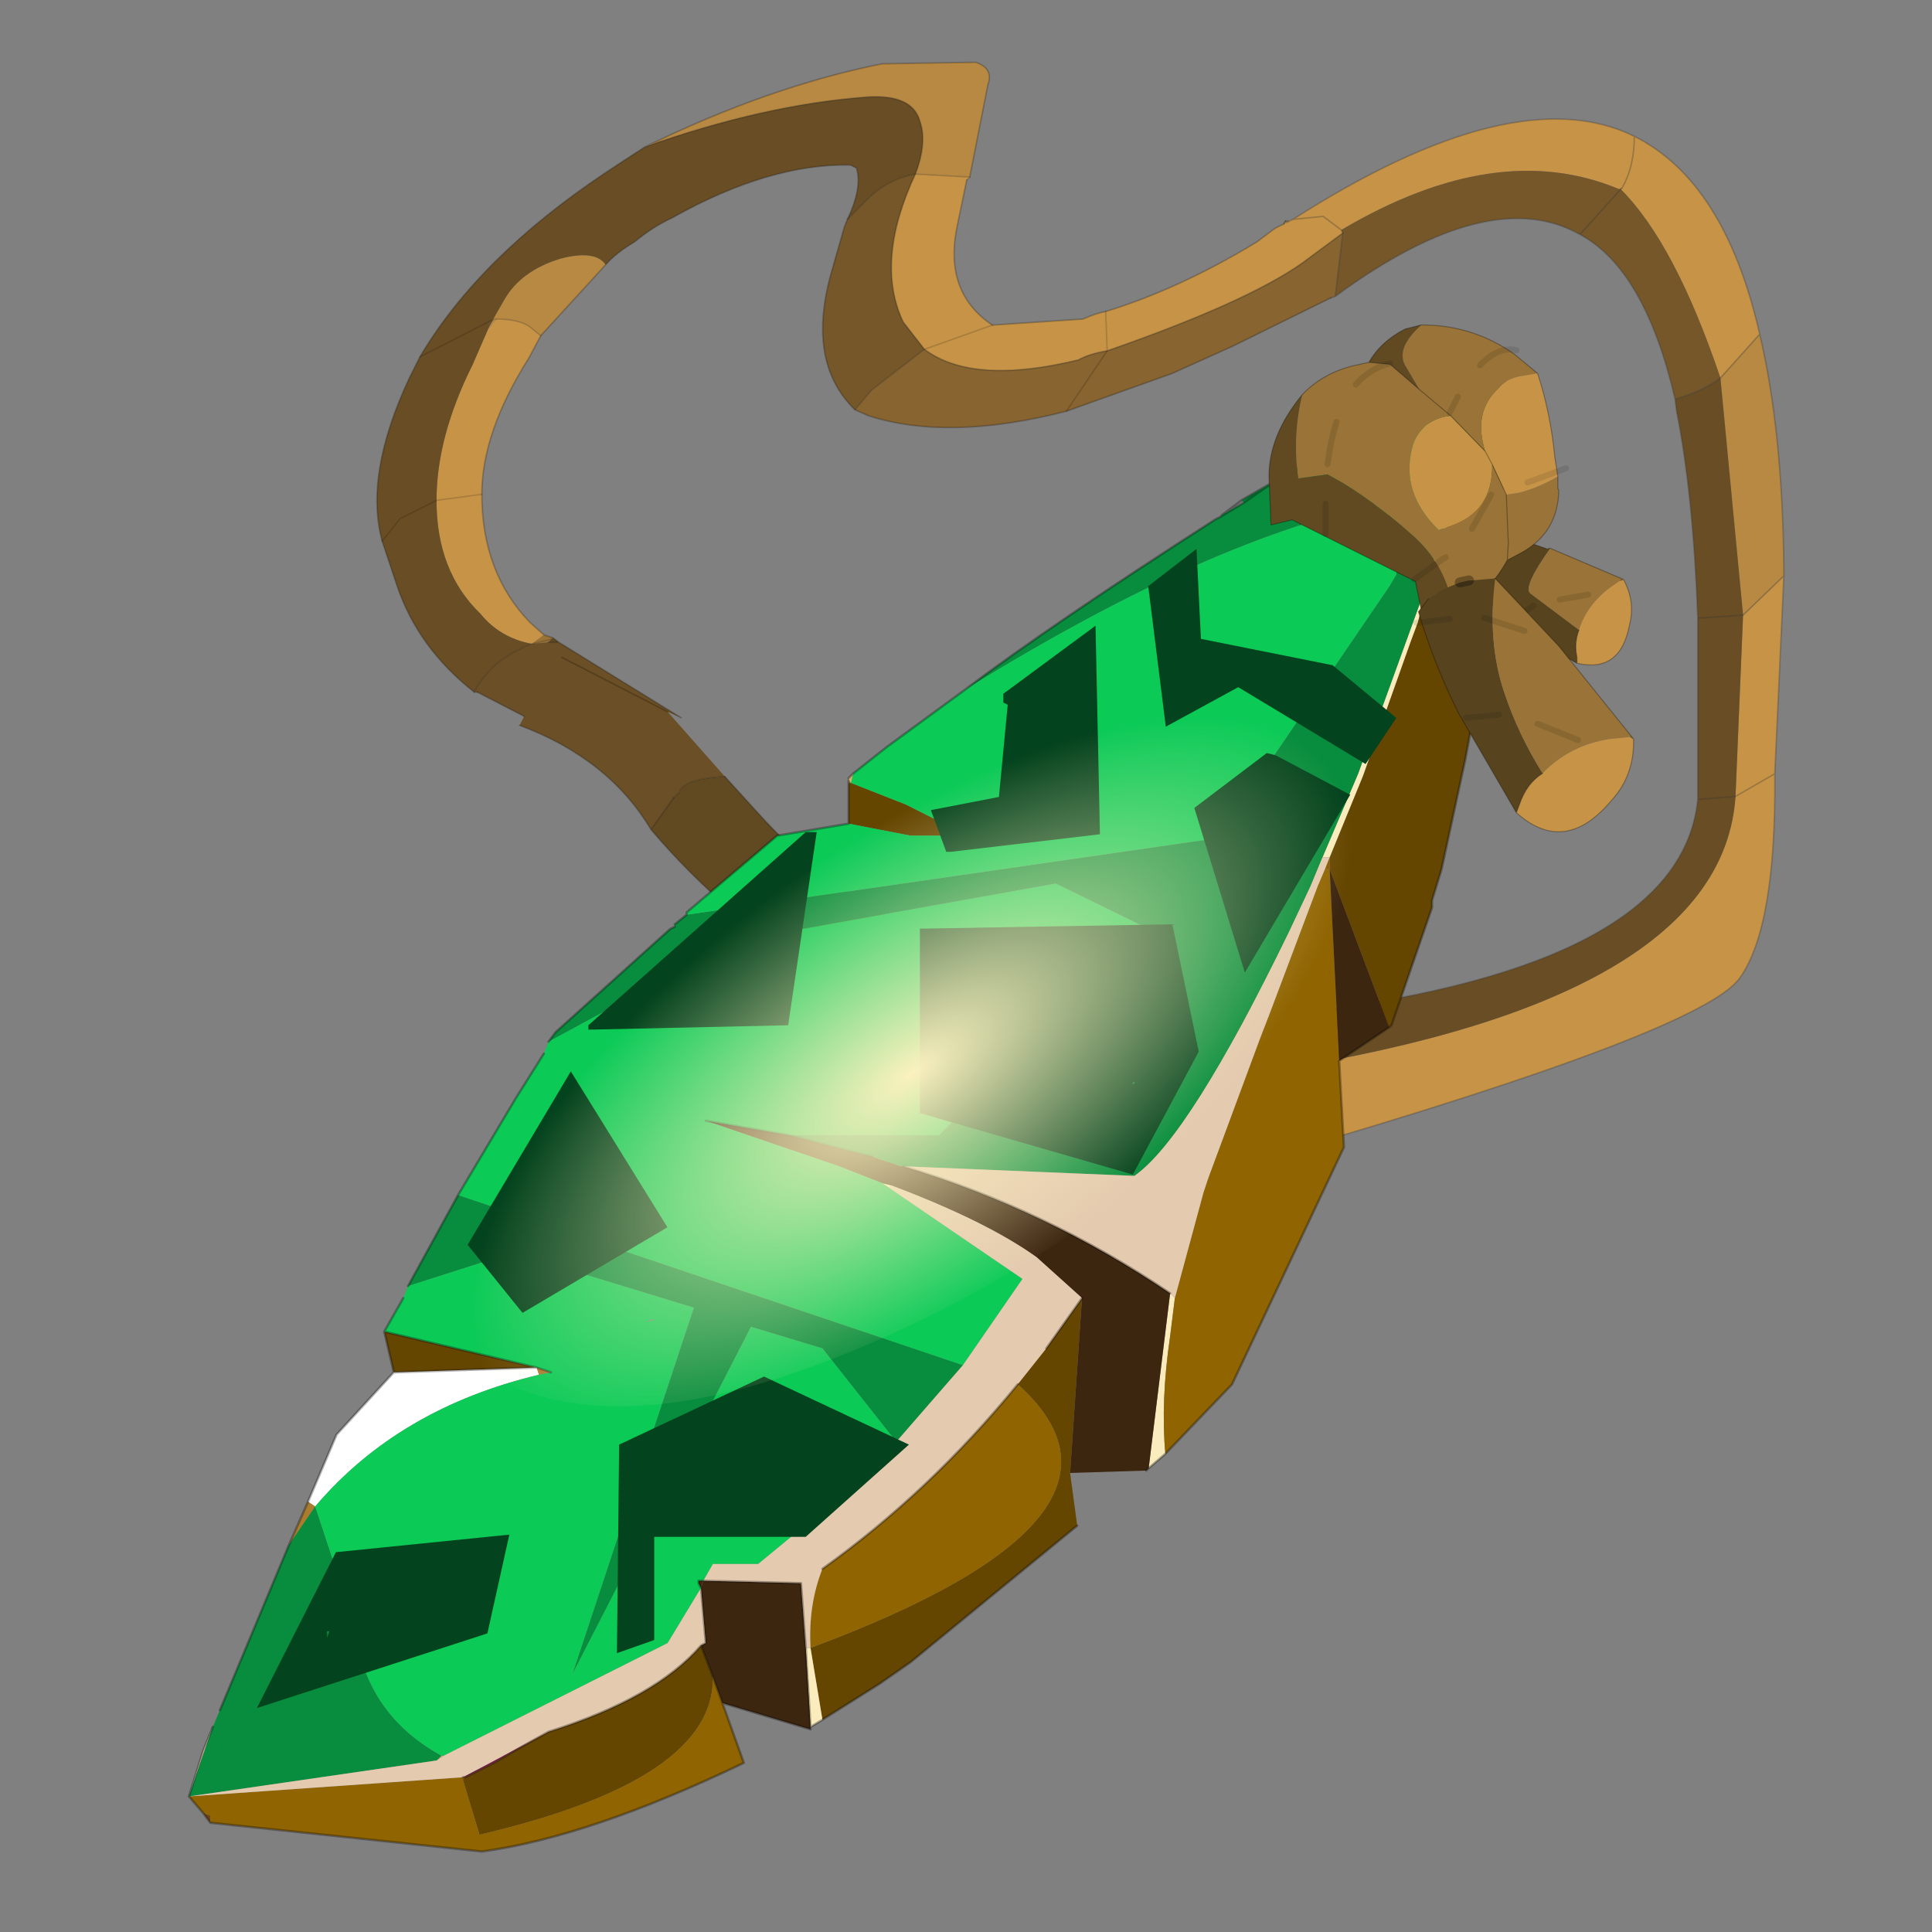 <?xml version="1.0" encoding="UTF-8" standalone="no"?>
<svg xmlns:xlink="http://www.w3.org/1999/xlink" height="440.0px" width="440.0px" xmlns="http://www.w3.org/2000/svg">
  <rect width="100%" height="100%" fill="#808080" stroke="none"/>
  <g transform="matrix(10.0, 0.0, 0.0, 10.0, 0.0, 0.0)">
    <use height="44.0" transform="matrix(1.0, 0.0, 0.0, 1.0, 0.0, 0.0)" width="44.0" xlink:href="#shape0"/>
    <use height="36.25" transform="matrix(0.688, 0.0, 0.0, 0.688, 8.6, 1.35)" width="46.55" xlink:href="#sprite0"/>
    <use height="41.45" transform="matrix(0.823, 0.0, 0.0, 0.823, 4.292, 8.05)" width="36.2" xlink:href="#sprite1"/>
    <use height="31.05" transform="matrix(1.0, 0.0, 0.0, 1.0, 5.85, 7.85)" width="28.9" xlink:href="#sprite3"/>
    <use height="25.1" transform="matrix(0.46, 0.0, 0.0, 0.46, 28.9, 7.4)" width="18.05" xlink:href="#sprite4"/>
    <use height="19.5" transform="matrix(0.742, 0.194, -0.976, 0.976, 24.2, 10.9)" width="19.5" xlink:href="#sprite5"/>
  </g>
  <defs>
    <g id="shape0" transform="matrix(1.0, 0.0, 0.0, 1.0, 0.0, 0.0)">
      <path d="M44.0 44.0 L0.0 44.0 0.0 0.0 44.0 0.0 44.0 44.0" fill="#43adca" fill-opacity="0.0" fill-rule="evenodd" stroke="none"/>
    </g>
    <g id="sprite0" transform="matrix(1.0, 0.0, 0.0, 1.0, 0.0, 0.0)">
      <use height="36.25" transform="matrix(1.0, 0.0, 0.0, 1.0, 0.0, 0.0)" width="46.55" xlink:href="#shape1"/>
    </g>
    <g id="shape1" transform="matrix(1.0, 0.0, 0.0, 1.0, 0.0, 0.0)">
      <path d="M30.1 5.4 Q30.05 5.35 30.0 5.45 L30.05 5.35 30.15 5.35 30.1 5.4 M5.5 19.05 L5.8 19.15 5.75 19.2 5.65 19.3 5.1 19.35 5.5 19.05 M3.85 8.6 L3.65 8.95 3.8 8.65 3.85 8.6 M5.75 19.2 L5.1 19.35 5.75 19.2" fill="#997237" fill-rule="evenodd" stroke="none"/>
      <path d="M5.8 19.15 L6.0 19.3 5.65 19.3 5.75 19.2 5.8 19.15 M11.5 23.75 L12.5 24.85 Q17.95 31.0 27.1 30.15 L30.0 32.1 28.4 32.4 Q19.05 33.3 15.3 30.85 11.5 28.4 9.05 25.5 L9.8 24.45 10.0 24.25 Q10.1 23.85 11.35 23.75 L11.5 23.75 M3.8 8.65 L3.65 8.95 3.75 8.65 3.8 8.65" fill="#614a22" fill-rule="evenodd" stroke="none"/>
      <path d="M41.2 4.25 L41.1 4.3 Q37.05 2.6 31.9 5.65 L31.3 5.2 30.3 5.3 31.3 5.2 31.9 5.65 31.95 5.75 30.6 6.75 Q28.75 8.05 24.15 9.65 L24.1 8.35 24.15 9.65 Q23.55 9.75 23.2 9.95 19.7 10.8 18.1 9.6 L20.35 8.8 18.1 9.6 17.4 8.7 Q16.45 6.7 17.8 3.8 L19.6 3.9 19.5 4.0 19.2 5.45 Q18.7 7.7 20.35 8.8 L23.35 8.6 Q23.8 8.4 24.1 8.35 26.55 7.6 29.1 6.05 L29.7 5.6 30.0 5.45 Q30.05 5.35 30.1 5.4 L30.3 5.3 Q37.65 0.6 41.6 2.55 41.6 3.55 41.2 4.25 41.6 3.55 41.6 2.55 44.6 4.05 45.75 9.1 L44.45 10.55 Q42.95 6.1 41.15 4.3 L41.2 4.25 M46.55 17.1 L46.25 23.65 Q46.3 28.7 45.1 30.4 43.9 32.15 29.8 36.25 L29.8 33.45 Q44.5 31.1 44.95 24.4 L45.2 18.4 46.55 17.1 M46.25 23.65 L44.95 24.4 46.25 23.65 M30.3 5.3 L30.1 5.4 30.15 5.35 30.3 5.3 M5.4 9.15 L5.0 9.9 Q3.45 12.35 3.45 14.4 3.45 17.0 5.05 18.65 L5.5 19.05 5.1 19.35 Q4.05 19.15 3.4 18.35 1.95 16.95 1.95 14.6 1.95 12.5 3.15 10.1 L3.65 8.95 3.95 8.6 Q4.8 8.6 5.15 8.95 L5.4 9.15 M3.45 14.4 L1.95 14.6 3.45 14.4" fill="#c79447" fill-rule="evenodd" stroke="none"/>
      <path d="M44.45 10.55 L45.75 9.1 Q46.5 12.25 46.55 16.8 L46.55 17.1 45.2 18.4 44.45 10.55 M7.55 6.8 L5.4 9.15 5.15 8.95 Q4.8 8.6 3.95 8.6 L3.85 8.6 3.95 8.6 3.65 8.95 3.85 8.6 3.8 8.65 4.2 7.95 Q4.75 7.0 6.05 6.6 7.2 6.3 7.55 6.8 M8.85 2.9 Q12.95 0.9 16.7 0.15 L19.8 0.1 Q20.4 0.3 20.2 0.85 L19.6 3.9 17.8 3.8 Q18.2 2.75 17.95 2.05 17.7 1.15 16.2 1.25 12.8 1.5 8.85 2.9" fill="#b88942" fill-rule="evenodd" stroke="none"/>
      <path d="M31.95 5.75 L31.7 7.85 31.55 7.9 28.3 9.5 26.3 10.4 22.8 11.65 24.15 9.65 22.8 11.65 Q18.9 12.65 16.25 11.8 L15.8 11.6 16.35 10.95 18.1 9.6 Q19.7 10.8 23.2 9.95 23.55 9.75 24.15 9.65 28.75 8.05 30.6 6.75 L31.95 5.75" fill="#876430" fill-rule="evenodd" stroke="none"/>
      <path d="M31.9 5.65 Q37.05 2.6 41.1 4.3 L41.2 4.25 41.15 4.3 39.8 5.8 41.15 4.3 Q42.95 6.1 44.45 10.55 43.85 11.0 42.95 11.25 41.95 6.95 39.8 5.8 36.8 4.1 31.7 7.85 L31.95 5.75 31.9 5.65 M18.1 9.6 L16.35 10.95 15.8 11.6 Q14.15 10.0 15.05 6.95 L15.45 5.55 15.55 5.3 16.3 4.55 Q16.95 3.95 17.8 3.8 16.45 6.7 17.4 8.7 L18.1 9.6" fill="#75572a" fill-rule="evenodd" stroke="none"/>
      <path d="M29.8 33.45 L30.75 31.55 Q43.15 30.0 43.7 24.5 L43.7 23.45 43.7 18.5 Q43.55 14.4 43.0 11.65 L42.95 11.25 Q43.85 11.0 44.45 10.55 L45.2 18.4 44.95 24.4 43.7 24.5 44.95 24.4 Q44.5 31.1 29.8 33.45 M43.7 18.5 L45.2 18.4 43.7 18.5 M17.8 3.8 Q16.95 3.95 16.3 4.55 L15.55 5.3 Q16.05 4.25 15.85 3.6 L15.65 3.5 Q12.95 3.45 9.75 5.25 9.1 5.55 8.5 6.05 7.9 6.4 7.55 6.8 7.2 6.3 6.05 6.6 4.75 7.0 4.2 7.95 L3.8 8.65 3.75 8.65 3.65 8.95 3.15 10.1 Q1.95 12.5 1.95 14.6 L0.75 15.2 0.15 15.95 Q-0.45 13.75 1.05 10.55 L1.4 9.85 Q3.35 6.55 7.55 3.75 8.15 3.35 8.85 2.9 12.8 1.5 16.2 1.25 17.7 1.15 17.95 2.05 18.2 2.75 17.8 3.8 M3.2 20.95 Q1.35 19.5 0.65 17.45 L0.15 15.95 0.75 15.2 1.95 14.6 Q1.95 16.95 3.4 18.35 4.05 19.15 5.1 19.35 4.55 19.55 3.95 20.0 3.4 20.5 3.2 20.95 M1.4 9.85 L3.75 8.65 1.4 9.85" fill="#694e25" fill-rule="evenodd" stroke="none"/>
      <path d="M6.0 19.3 L10.05 21.8 9.6 21.6 11.5 23.75 11.35 23.75 Q10.1 23.85 10.0 24.25 L9.8 24.45 9.05 25.5 Q7.65 23.15 4.7 22.05 L4.85 21.75 3.3 20.95 3.2 20.95 Q3.4 20.5 3.95 20.0 4.55 19.55 5.1 19.35 L5.65 19.3 6.0 19.3 M9.6 21.6 L6.1 19.8 9.6 21.6" fill="#6b4f26" fill-rule="evenodd" stroke="none"/>
      <path d="M31.95 5.75 L30.6 6.75 Q28.75 8.05 24.15 9.65 23.55 9.75 23.2 9.95 19.7 10.8 18.1 9.6 L17.4 8.7 Q16.45 6.7 17.8 3.8 M22.8 11.65 L26.3 10.4 28.3 9.5 31.55 7.9 M30.0 5.45 L29.7 5.6 29.1 6.05 Q26.55 7.6 24.1 8.35 23.8 8.4 23.35 8.6 L20.35 8.8 M15.8 11.6 L16.25 11.8 Q18.9 12.65 22.8 11.65 M30.0 5.45 L30.05 5.35 M15.55 5.3 L15.45 5.55 15.05 6.95 Q14.15 10.0 15.8 11.6 M15.55 5.3 Q16.05 4.25 15.85 3.6 L15.65 3.5 Q12.95 3.45 9.75 5.25 9.1 5.55 8.5 6.05 7.9 6.4 7.55 6.8 L5.4 9.15 5.0 9.9 Q3.45 12.35 3.45 14.4 3.45 17.0 5.05 18.65 L5.5 19.05 5.8 19.15 6.0 19.3 10.05 21.8 M11.5 23.75 L12.5 24.85 Q17.95 31.0 27.1 30.15 L30.0 32.1 M28.4 32.4 Q19.05 33.3 15.3 30.85 11.5 28.4 9.05 25.5 7.65 23.15 4.7 22.05 M4.85 21.75 L3.3 20.95 M3.2 20.95 Q1.35 19.5 0.65 17.45 L0.15 15.95 Q-0.45 13.75 1.05 10.55 L1.4 9.85 Q3.35 6.55 7.55 3.75 8.15 3.35 8.85 2.9 12.95 0.9 16.7 0.15 L19.8 0.1 Q20.4 0.3 20.2 0.85 L19.6 3.9 M19.5 4.0 L19.2 5.45 Q18.7 7.7 20.35 8.8 M8.85 2.9 Q12.8 1.5 16.2 1.25 17.7 1.15 17.95 2.05 18.2 2.75 17.8 3.8 M5.65 19.3 L6.0 19.3 M6.1 19.8 L9.6 21.6 M9.8 24.45 L9.05 25.5" fill="none" stroke="#000000" stroke-linecap="round" stroke-linejoin="round" stroke-opacity="0.22" stroke-width="0.05"/>
      <path d="M24.15 9.65 L22.8 11.65 M24.1 8.35 L24.15 9.65 M18.1 9.6 L16.35 10.95 15.8 11.6 M30.05 5.35 L30.15 5.35 M20.35 8.8 L18.1 9.6 M17.8 3.8 Q16.95 3.95 16.3 4.55 L15.55 5.3 M3.3 20.95 L3.2 20.95 M19.6 3.9 L19.5 4.0 M17.8 3.8 L19.6 3.9 M3.85 8.6 L3.8 8.65 3.75 8.65 1.4 9.85 M3.85 8.6 L3.95 8.6 Q4.8 8.6 5.15 8.95 L5.4 9.15 M1.95 14.6 L3.45 14.4 M1.95 14.6 L0.75 15.2 0.15 15.95 M5.1 19.35 Q4.55 19.55 3.95 20.0 3.4 20.5 3.2 20.95 M5.1 19.35 L5.75 19.2 M9.8 24.45 L10.0 24.25 Q10.1 23.85 11.35 23.75 L11.5 23.75" fill="none" stroke="#000000" stroke-linecap="round" stroke-linejoin="round" stroke-opacity="0.149" stroke-width="0.05"/>
      <path d="M41.2 4.25 Q41.6 3.55 41.6 2.55 37.65 0.6 30.3 5.3 L31.3 5.2 31.9 5.65 31.95 5.75 31.7 7.85 Q36.8 4.1 39.8 5.8 L41.15 4.3 41.2 4.25 M45.75 9.1 Q44.6 4.05 41.6 2.55 M44.45 10.55 L45.75 9.1 Q46.5 12.25 46.55 16.8 L46.55 17.1 46.25 23.65 Q46.3 28.7 45.1 30.4 43.9 32.15 29.8 36.25 M30.75 31.55 Q43.15 30.0 43.7 24.5 L43.7 23.45 43.7 18.5 Q43.55 14.4 43.0 11.65 L42.95 11.25 Q41.95 6.95 39.8 5.8 M45.2 18.4 L46.55 17.1 M44.45 10.55 Q43.85 11.0 42.95 11.25 M43.7 24.5 L44.95 24.4 46.25 23.65 M45.2 18.4 L43.7 18.5 M31.55 7.9 L31.7 7.85 M30.1 5.4 Q30.05 5.35 30.0 5.45 M30.1 5.4 L30.3 5.3" fill="none" stroke="#333333" stroke-linecap="round" stroke-linejoin="round" stroke-opacity="0.302" stroke-width="0.05"/>
    </g>
    <g id="sprite1" transform="matrix(1.0, 0.0, 0.0, 1.0, -5.7, 0.0)">
      <use height="31.25" transform="matrix(1.318, 0.0, 0.0, 1.326, 5.714, 0.017)" width="27.45" xlink:href="#sprite2"/>
    </g>
    <g id="sprite2" transform="matrix(1.0, 0.0, 0.0, 1.0, -0.2, -9.25)">
      <use height="31.25" transform="matrix(1.0, 0.0, 0.0, 1.0, 0.2, 9.25)" width="27.45" xlink:href="#shape2"/>
    </g>
    <g id="shape2" transform="matrix(1.0, 0.0, 0.0, 1.0, -0.2, -9.25)">
      <path d="M27.5 9.7 L27.6 9.25 27.65 9.7 27.5 9.7 M0.65 39.9 L0.5 39.7 0.65 39.75 0.65 39.9" fill="#6e4414" fill-rule="evenodd" stroke="none"/>
      <path d="M27.2 10.9 L27.35 10.35 27.5 9.7 27.65 9.7 Q27.7 12.05 27.35 15.3 L27.15 16.9 27.0 17.7 26.5 20.0 26.3 20.65 26.3 20.8 25.45 23.25 25.4 23.3 24.15 20.0 24.15 19.75 24.85 18.05 25.85 15.25 26.0 14.85 26.1 14.45 26.15 14.3 27.2 10.9 M18.7 32.6 L18.85 33.7 15.35 36.55 14.7 37.0 13.5 37.75 13.25 36.25 Q20.7 33.5 17.6 30.75 L18.2 30.0 18.95 28.95 18.7 32.6 M4.5 30.5 L4.3 29.65 7.5 30.4 4.5 30.5 M14.05 18.2 L14.1 18.2 15.25 18.65 16.55 19.3 15.35 19.3 14.05 19.05 14.05 18.2 M10.95 36.2 L11.2 36.85 Q11.25 39.0 6.3 40.15 L5.95 39.0 6.0 38.95 6.6 38.65 Q7.2 38.3 7.75 38.0 10.0 37.3 10.95 36.2" fill="#654601" fill-rule="evenodd" stroke="none"/>
      <path d="M24.0 19.75 L24.75 18.0 26.1 14.3 26.1 14.25 27.2 10.9 26.15 14.3 26.1 14.45 26.0 14.85 25.85 15.25 24.85 18.05 24.15 19.75 24.0 19.75 M20.7 32.2 L20.35 32.5 20.8 28.85 20.9 28.95 20.8 29.75 Q20.6 31.1 20.7 32.2 M13.5 37.75 L13.25 37.9 13.15 36.25 13.25 36.25 13.5 37.75 M0.2 39.35 L0.5 38.4 0.7 37.9 0.2 39.35 M14.95 26.6 L14.9 26.65 14.75 26.55 14.95 26.6" fill="#faecbc" fill-rule="evenodd" stroke="none"/>
      <path d="M24.15 19.75 L24.15 20.0 24.05 20.0 24.15 19.75 M5.95 38.95 L6.0 38.95 5.95 39.0 5.95 38.95" fill="#895501" fill-rule="evenodd" stroke="none"/>
      <path d="M24.35 24.0 L24.45 25.8 22.1 30.75 20.7 32.2 Q20.6 31.1 20.8 29.75 L20.9 28.95 21.5 26.75 21.6 26.45 22.7 23.5 22.8 23.25 23.9 20.35 24.05 20.0 24.15 20.0 24.35 24.0 M11.4 37.4 L11.85 38.65 Q8.6 40.2 6.35 40.5 L0.65 39.9 0.65 39.75 0.5 39.7 0.2 39.35 5.95 38.95 5.95 39.0 6.3 40.15 Q11.25 39.0 11.2 36.85 L11.4 37.4 M13.25 36.25 Q13.2 35.35 13.5 34.6 15.75 33.0 17.6 30.75 20.7 33.5 13.25 36.25" fill="#8f6401" fill-rule="evenodd" stroke="none"/>
      <path d="M2.7 33.2 L3.3 31.8 4.5 30.5 7.5 30.4 7.55 30.55 Q4.6 31.25 2.85 33.3 L2.7 33.2" fill="#ffffff" fill-rule="evenodd" stroke="none"/>
      <path d="M12.8 25.55 L13.95 25.85 14.55 26.0 15.15 26.2 15.2 26.2 Q18.2 27.1 20.8 28.85 L20.35 32.5 20.3 32.55 18.7 32.6 18.95 28.95 18.0 28.1 Q16.95 27.35 14.95 26.6 L14.75 26.55 13.85 26.2 11.05 25.25 12.8 25.55 M25.4 23.3 L24.35 24.0 24.15 20.0 25.4 23.3 M13.25 37.9 L13.25 37.95 11.4 37.4 11.2 36.85 10.95 36.2 11.05 36.15 10.95 35.0 11.0 34.85 13.05 34.9 13.15 36.25 13.25 37.9" fill="#3d2610" fill-rule="evenodd" stroke="none"/>
      <path d="M14.1 18.2 L14.05 18.15 14.05 18.1 14.15 18.0 14.1 18.2" fill="#d4b76e" fill-rule="evenodd" stroke="none"/>
      <path d="M2.3 34.1 L2.7 33.2 2.85 33.3 2.3 34.1 M14.05 18.2 L14.05 18.15 14.1 18.2 14.05 18.2 M7.55 30.55 L7.5 30.4 7.8 30.5 7.55 30.55" fill="#ab7c2e" fill-rule="evenodd" stroke="none"/>
      <path d="M11.0 34.85 L10.95 35.0 10.9 34.9 10.9 34.85 11.0 34.85" fill="#452a0c" fill-rule="evenodd" stroke="none"/>
      <path d="M5.5 38.5 L5.55 38.5 5.4 38.6 5.5 38.5" fill="#c4a16c" fill-rule="evenodd" stroke="none"/>
      <path d="M5.95 38.95 L7.75 38.0 Q7.2 38.3 6.6 38.65 L6.0 38.95 5.95 38.95" fill="#972b54" fill-rule="evenodd" stroke="none"/>
      <path d="M23.0 11.9 L22.35 12.35 23.0 11.9 27.6 9.25 27.5 9.7 27.35 10.35 27.2 10.9 26.1 14.25 26.1 14.3 24.75 18.0 24.0 19.75 23.75 20.35 23.3 21.3 Q21.2 25.6 20.05 26.4 L15.2 26.2 15.15 26.2 14.55 26.0 13.95 25.85 12.8 25.55 15.95 25.55 20.25 21.2 18.4 20.3 11.65 21.5 7.75 23.6 7.9 23.4 10.3 21.25 10.4 21.2 10.4 21.15 10.65 20.95 21.8 19.35 25.4 14.1 25.55 13.85 25.55 13.7 25.35 12.35 Q21.7 13.05 16.5 16.25 18.3 14.9 21.75 12.7 L21.85 12.65 22.35 12.35 21.85 12.65 21.9 12.6 22.35 12.35 22.3 12.3 23.0 11.9 M0.7 37.9 L0.85 37.55 2.3 34.1 2.85 33.3 3.4 34.95 3.3 35.2 3.65 35.0 3.55 35.05 3.65 34.8 3.65 35.0 3.65 35.6 3.65 35.75 3.7 35.95 Q3.95 37.65 5.5 38.5 L5.4 38.6 0.2 39.35 0.7 37.9 M4.8 28.7 L5.85 26.8 16.45 30.35 15.05 31.95 13.5 30.0 12.0 29.55 8.25 36.8 10.8 29.15 7.0 28.0 4.8 28.7" fill="#078d3d" fill-rule="evenodd" stroke="none"/>
      <path d="M16.5 16.25 Q21.7 13.05 25.35 12.35 L25.55 13.7 25.55 13.85 25.4 14.1 21.8 19.35 10.65 20.95 10.65 20.9 12.55 19.3 14.05 19.05 15.35 19.3 16.55 19.3 15.25 18.65 14.1 18.2 14.15 18.0 14.85 17.45 16.5 16.25 M7.75 23.6 L11.65 21.5 18.4 20.3 20.25 21.2 15.95 25.55 12.8 25.55 11.05 25.25 13.85 26.2 14.75 26.55 14.9 26.65 17.7 28.55 16.45 30.35 5.85 26.8 7.05 24.8 7.65 23.85 7.75 23.6 M4.3 29.65 L4.7 28.95 4.8 28.7 7.0 28.0 10.8 29.15 8.25 36.8 12.0 29.55 13.5 30.0 15.05 31.95 15.0 31.95 13.25 33.6 12.15 34.5 11.2 34.5 11.0 34.85 10.9 34.85 10.9 34.9 10.95 35.0 10.25 36.15 5.55 38.5 5.5 38.5 Q3.95 37.65 3.7 35.95 L3.65 35.75 3.65 35.6 3.65 35.0 3.65 34.8 3.55 35.05 3.65 35.0 3.3 35.2 3.4 34.95 2.85 33.3 Q4.6 31.25 7.55 30.55 L7.8 30.5 7.5 30.4 4.3 29.65 M9.8 29.45 L10.0 29.4 9.9 29.4 9.8 29.45" fill="#0bca56" fill-rule="evenodd" stroke="none"/>
      <path d="M15.2 26.2 L20.05 26.4 Q21.2 25.6 23.3 21.3 L23.75 20.35 24.0 19.75 24.15 19.75 24.05 20.0 23.9 20.35 22.8 23.25 22.7 23.5 21.6 26.45 21.5 26.75 20.9 28.95 20.8 28.85 Q18.2 27.1 15.2 26.2 M14.95 26.6 Q16.95 27.35 18.0 28.1 L18.95 28.95 18.2 30.0 17.6 30.75 Q15.75 33.0 13.5 34.6 13.2 35.35 13.25 36.25 L13.15 36.25 13.05 34.9 11.0 34.85 11.2 34.5 12.15 34.5 13.25 33.6 15.0 31.95 15.05 31.95 16.45 30.35 17.7 28.55 14.9 26.65 14.95 26.6 M10.95 35.0 L11.05 36.15 10.95 36.2 Q10.0 37.3 7.75 38.0 L5.95 38.95 0.2 39.35 5.4 38.6 5.55 38.5 10.25 36.15 10.95 35.0" fill="#e4caaf" fill-rule="evenodd" stroke="none"/>
      <path d="M22.35 12.35 L23.0 11.9 22.3 12.3 21.9 12.6 21.85 12.65 21.75 12.7 Q18.3 14.9 16.5 16.25 M22.35 12.35 L21.85 12.65 M10.65 20.95 L10.4 21.15 M10.4 21.2 L10.3 21.25 7.9 23.4 7.75 23.6 M12.8 25.55 L13.95 25.85 14.55 26.0 M27.6 9.25 L23.0 11.9 M27.65 9.7 L27.6 9.25 M27.65 9.7 Q27.7 12.05 27.35 15.3 L27.15 16.9 27.0 17.7 26.5 20.0 26.3 20.65 26.3 20.8 25.45 23.25 25.4 23.3 24.35 24.0 24.45 25.8 22.1 30.75 20.7 32.2 20.35 32.5 20.3 32.55 M18.85 33.7 L15.35 36.55 14.7 37.0 13.5 37.75 13.25 37.9 13.25 37.95 11.4 37.4 11.85 38.65 Q8.6 40.2 6.35 40.5 L0.65 39.9 0.5 39.7 0.2 39.35 0.5 38.4 0.7 37.9 M0.85 37.55 L2.3 34.1 2.7 33.2 3.3 31.8 4.5 30.5 4.3 29.65 4.7 28.95 M4.8 28.7 L5.85 26.8 7.05 24.8 7.65 23.85 M14.05 18.15 L14.05 18.2 14.05 19.05 12.55 19.3 10.65 20.9 10.65 20.95 M14.05 18.1 L14.15 18.0 14.85 17.45 16.5 16.25 M11.0 34.85 L13.05 34.9 13.15 36.25 M13.5 34.6 Q15.75 33.0 17.6 30.75 M18.2 30.0 L18.95 28.95 M11.05 25.25 L12.8 25.55 M10.95 35.0 L11.05 36.15 10.95 36.2 11.2 36.85 11.4 37.4 M10.95 35.0 L10.9 34.9 10.9 34.85 11.0 34.85 M7.5 30.4 L4.5 30.5 M7.5 30.4 L7.8 30.5 M7.75 38.0 Q10.0 37.3 10.95 36.2 M4.3 29.65 L7.5 30.4 M6.0 38.95 L5.95 38.95 M6.0 38.95 L6.6 38.65 Q7.2 38.3 7.75 38.0 M13.25 37.9 L13.15 36.25 M20.8 28.85 Q18.2 27.1 15.2 26.2" fill="none" stroke="#000000" stroke-linecap="round" stroke-linejoin="round" stroke-opacity="0.302" stroke-width="0.05"/>
    </g>
    <g id="sprite3" transform="matrix(1.0, 0.0, 0.0, 1.0, 0.0, 0.0)">
      <use height="31.05" transform="matrix(1.0, 0.0, 0.0, 1.0, 0.0, 0.0)" width="28.9" xlink:href="#shape3"/>
    </g>
    <g id="shape3" transform="matrix(1.0, 0.0, 0.0, 1.0, 0.0, 0.0)">
      <path d="M26.25 1.3 L27.95 0.0 28.9 1.6 28.25 3.75 26.25 1.3 M21.4 4.65 L21.5 6.7 24.5 7.3 25.95 8.5 25.25 9.55 22.35 7.8 20.7 8.7 20.3 5.5 21.4 4.65 M23.0 9.3 L23.2 9.35 24.9 10.25 22.5 14.3 21.35 10.55 23.0 9.3 M12.5 11.1 L12.75 11.1 12.1 15.5 7.55 15.6 7.55 15.5 12.5 11.1 M16.9 10.3 L17.1 8.2 17.0 8.15 17.0 8.05 17.0 7.95 19.1 6.4 19.2 11.15 15.8 11.55 15.7 11.55 15.35 10.6 16.9 10.3 M15.1 13.3 L20.85 13.2 21.45 16.1 19.95 18.9 15.1 17.5 15.1 13.3 M19.95 16.85 L20.0 16.8 19.95 16.8 19.95 16.85 M4.8 20.5 L7.15 16.55 9.35 20.1 6.05 22.05 4.8 20.5 M1.65 29.3 L1.6 29.3 1.6 29.45 1.65 29.3 M5.25 29.35 L0.0 31.05 1.8 27.5 5.75 27.1 5.25 29.35 M8.2 29.8 L8.25 25.05 11.55 23.5 14.85 25.05 12.5 27.15 9.05 27.15 9.05 29.5 8.2 29.8" fill="#03431d" fill-rule="evenodd" stroke="none"/>
    </g>
    <g id="sprite4" transform="matrix(1.0, 0.0, 0.0, 1.0, 0.0, 0.0)">
      <use height="25.1" transform="matrix(1.0, 0.0, 0.0, 1.0, 0.0, 0.0)" width="18.05" xlink:href="#shape4"/>
    </g>
    <g id="shape4" transform="matrix(1.0, 0.0, 0.0, 1.0, 0.0, 0.0)">
      <path d="M10.05 10.55 L9.85 10.8 9.15 11.75 9.05 12.3 12.0 14.65 Q13.55 15.8 15.25 16.75 L15.25 16.45 Q15.1 15.75 15.35 15.1 L12.95 13.3 Q12.55 13.0 13.9 11.1 L13.9 11.05 13.8 11.1 10.85 10.1 10.4 10.2 10.05 10.55" fill="#57441f" fill-rule="evenodd" stroke="none"/>
      <path d="M17.55 12.6 L13.9 11.05 13.9 11.1 Q12.55 13.0 12.95 13.3 L15.35 15.1 Q15.75 13.85 16.9 13.0 L17.4 12.65 17.55 12.6" fill="#997337" fill-rule="evenodd" stroke="none"/>
      <path d="M15.25 16.75 Q17.4 17.25 17.85 14.85 18.15 13.7 17.55 12.6 L17.4 12.65 16.9 13.0 Q15.75 13.85 15.35 15.1 15.1 15.75 15.25 16.45 L15.25 16.75" fill="#c79447" fill-rule="evenodd" stroke="none"/>
      <path d="M10.05 10.55 L9.85 10.8" fill="none" stroke="#000000" stroke-linecap="round" stroke-linejoin="round" stroke-opacity="0.302" stroke-width="0.5"/>
      <path d="M9.15 11.75 L9.05 12.3 12.0 14.65 Q13.55 15.8 15.25 16.75 17.4 17.25 17.85 14.85 18.15 13.7 17.55 12.6 L13.9 11.05 13.8 11.1 10.85 10.1 M17.4 12.65 L17.55 12.6 M15.35 15.1 Q15.1 15.75 15.25 16.45 L15.25 16.75" fill="none" stroke="#000000" stroke-linecap="round" stroke-linejoin="round" stroke-opacity="0.302" stroke-width="0.05"/>
      <path d="M11.05 11.25 L12.5 11.0 M9.1 12.5 L10.1 11.85 M14.4 13.6 L15.8 13.35 M12.15 14.55 L13.1 13.9" fill="none" stroke="#000000" stroke-linecap="round" stroke-linejoin="round" stroke-opacity="0.102" stroke-width="0.3"/>
      <path d="M7.55 0.0 Q10.1 0.0 12.15 1.45 L13.3 2.4 12.4 2.55 Q11.7 2.7 11.35 3.15 10.1 4.3 10.7 6.25 L9.0 4.5 7.45 3.2 9.0 4.5 Q8.35 4.55 7.8 4.95 7.25 5.45 7.1 6.05 6.5 8.3 8.4 10.15 L8.85 10.0 Q11.1 9.3 11.05 6.9 L11.75 8.4 12.4 8.3 Q13.35 8.05 14.3 7.5 L14.3 8.1 14.35 8.2 Q14.3 10.25 12.55 11.25 L11.8 11.65 Q11.05 13.0 9.8 13.95 L9.15 14.4 Q8.9 12.05 7.2 10.5 5.55 9.0 3.7 7.85 L2.9 7.4 1.45 7.6 Q1.15 5.5 1.65 3.45 2.6 2.45 4.05 2.05 L4.95 1.85 6.0 1.95 7.45 3.2 6.8 2.1 Q6.2 1.2 7.55 0.0 M11.8 11.65 L11.85 10.8 11.75 8.4 11.85 10.8 11.8 11.65" fill="#997337" fill-rule="evenodd" stroke="none"/>
      <path d="M13.3 2.4 Q13.95 4.4 14.15 6.55 L14.3 7.5 Q13.35 8.05 12.4 8.3 L11.75 8.4 11.05 6.9 Q11.1 9.3 8.85 10.0 L8.4 10.15 Q6.5 8.3 7.1 6.05 7.25 5.45 7.8 4.95 8.35 4.55 9.0 4.5 L10.7 6.25 Q10.1 4.3 11.35 3.15 11.7 2.7 12.4 2.55 L13.3 2.4 M11.05 6.9 L10.7 6.25 11.05 6.9" fill="#c79447" fill-rule="evenodd" stroke="none"/>
      <path d="M9.15 14.4 L7.65 14.95 7.7 14.9 7.25 12.7 1.15 9.65 0.1 9.9 0.0 7.5 Q0.0 5.45 1.65 3.45 1.15 5.5 1.45 7.6 L2.9 7.4 3.7 7.85 Q5.55 9.0 7.2 10.5 8.9 12.05 9.15 14.4 M4.95 1.85 Q5.55 0.8 6.75 0.2 L7.55 0.0 Q6.2 1.2 6.8 2.1 L7.45 3.2 6.0 1.95 4.95 1.85" fill="#614a22" fill-rule="evenodd" stroke="none"/>
      <path d="M7.55 0.0 Q10.1 0.0 12.15 1.45 L13.3 2.4 Q13.95 4.4 14.15 6.55 L14.3 7.5 14.3 8.1 14.35 8.2 Q14.3 10.25 12.55 11.25 L11.8 11.65 Q11.05 13.0 9.8 13.95 L9.15 14.4 7.65 14.95 7.7 14.9 7.25 12.7 1.15 9.65 0.1 9.9 0.0 7.5 Q0.0 5.45 1.65 3.45 2.6 2.45 4.05 2.05 L4.95 1.85 Q5.55 0.8 6.75 0.2 L7.55 0.0 M7.45 3.2 L9.0 4.5 10.7 6.25 11.05 6.9 11.75 8.4 11.85 10.8 11.8 11.65 M7.45 3.2 L6.0 1.95 4.95 1.85" fill="none" stroke="#000000" stroke-linecap="round" stroke-linejoin="round" stroke-opacity="0.302" stroke-width="0.05"/>
      <path d="M12.25 1.25 Q11.35 1.05 10.45 2.0 M14.7 7.1 L12.8 7.8 M2.8 8.85 L2.8 10.35 M3.35 4.8 Q3.05 5.7 2.9 6.9 M6.0 1.9 Q5.0 2.15 4.3 2.95 M9.35 3.55 L8.95 4.35 M7.2 12.6 L8.45 11.7 8.75 11.5 M10.05 10.1 L11.0 8.4" fill="none" stroke="#000000" stroke-linecap="round" stroke-linejoin="round" stroke-opacity="0.102" stroke-width="0.3"/>
      <path d="M9.9 12.65 L9.45 12.75 8.6 13.1 7.9 13.55 7.4 14.2 Q8.15 16.75 9.4 19.25 L12.25 24.15 12.4 23.75 Q12.75 22.7 13.55 22.2 12.35 20.3 11.65 18.2 10.8 15.7 11.2 12.55 L10.0 12.65 9.9 12.65" fill="#57441f" fill-rule="evenodd" stroke="none"/>
      <path d="M11.2 12.55 Q10.8 15.7 11.65 18.2 12.35 20.3 13.55 22.2 14.9 20.8 16.9 20.5 L17.9 20.4 18.05 20.5 14.35 15.9 11.2 12.55" fill="#997337" fill-rule="evenodd" stroke="none"/>
      <path d="M13.55 22.2 Q12.75 22.7 12.4 23.75 L12.25 24.15 Q14.65 26.3 16.95 23.55 18.1 22.3 18.05 20.5 L17.9 20.4 16.9 20.5 Q14.9 20.8 13.55 22.2" fill="#c79447" fill-rule="evenodd" stroke="none"/>
      <path d="M9.45 12.75 L9.9 12.65" fill="none" stroke="#000000" stroke-linecap="round" stroke-linejoin="round" stroke-opacity="0.302" stroke-width="0.5"/>
      <path d="M13.55 22.2 Q12.75 22.7 12.4 23.75 L12.25 24.15 9.4 19.25 Q8.15 16.75 7.4 14.2 L7.9 13.55 M18.05 20.5 L14.35 15.9 11.2 12.55 M18.05 20.5 Q18.1 22.3 16.95 23.55 14.65 26.3 12.25 24.15 M17.9 20.4 L18.05 20.5" fill="none" stroke="#000000" stroke-linecap="round" stroke-linejoin="round" stroke-opacity="0.302" stroke-width="0.05"/>
      <path d="M13.3 19.75 L15.3 20.55 M10.65 14.5 L12.65 15.15 M7.3 14.75 L8.95 14.55 M9.75 19.45 L11.4 19.3" fill="none" stroke="#000000" stroke-linecap="round" stroke-linejoin="round" stroke-opacity="0.102" stroke-width="0.3"/>
    </g>
    <g id="sprite5" transform="matrix(1.0, 0.0, 0.0, 1.0, 0.0, 0.0)">
      <use height="19.5" transform="matrix(1.0, 0.0, 0.0, 1.0, 0.0, 0.0)" width="19.5" xlink:href="#shape5"/>
    </g>
    <g id="shape5" transform="matrix(1.0, 0.0, 0.0, 1.0, 0.0, 0.0)">
      <path d="M9.75 19.5 Q5.7 19.5 2.85 16.65 0.0 13.8 0.0 9.75 0.0 5.7 2.85 2.85 5.7 0.0 9.75 0.0 13.8 0.0 16.65 2.85 19.5 5.7 19.5 9.75 19.5 13.8 16.65 16.65 13.8 19.5 9.75 19.5" fill="url(#gradient0)" fill-rule="evenodd" stroke="none"/>
    </g>
    <radialGradient cx="0" cy="0" gradientTransform="matrix(0.01, 0.0, 0.0, 0.01, 10.8, 11.75)" gradientUnits="userSpaceOnUse" id="gradient0" r="819.2" spreadMethod="pad">
      <stop offset="0.0" stop-color="#fbf1bf"/>
      <stop offset="1.0" stop-color="#faf0be" stop-opacity="0.0"/>
    </radialGradient>
  </defs>
</svg>
